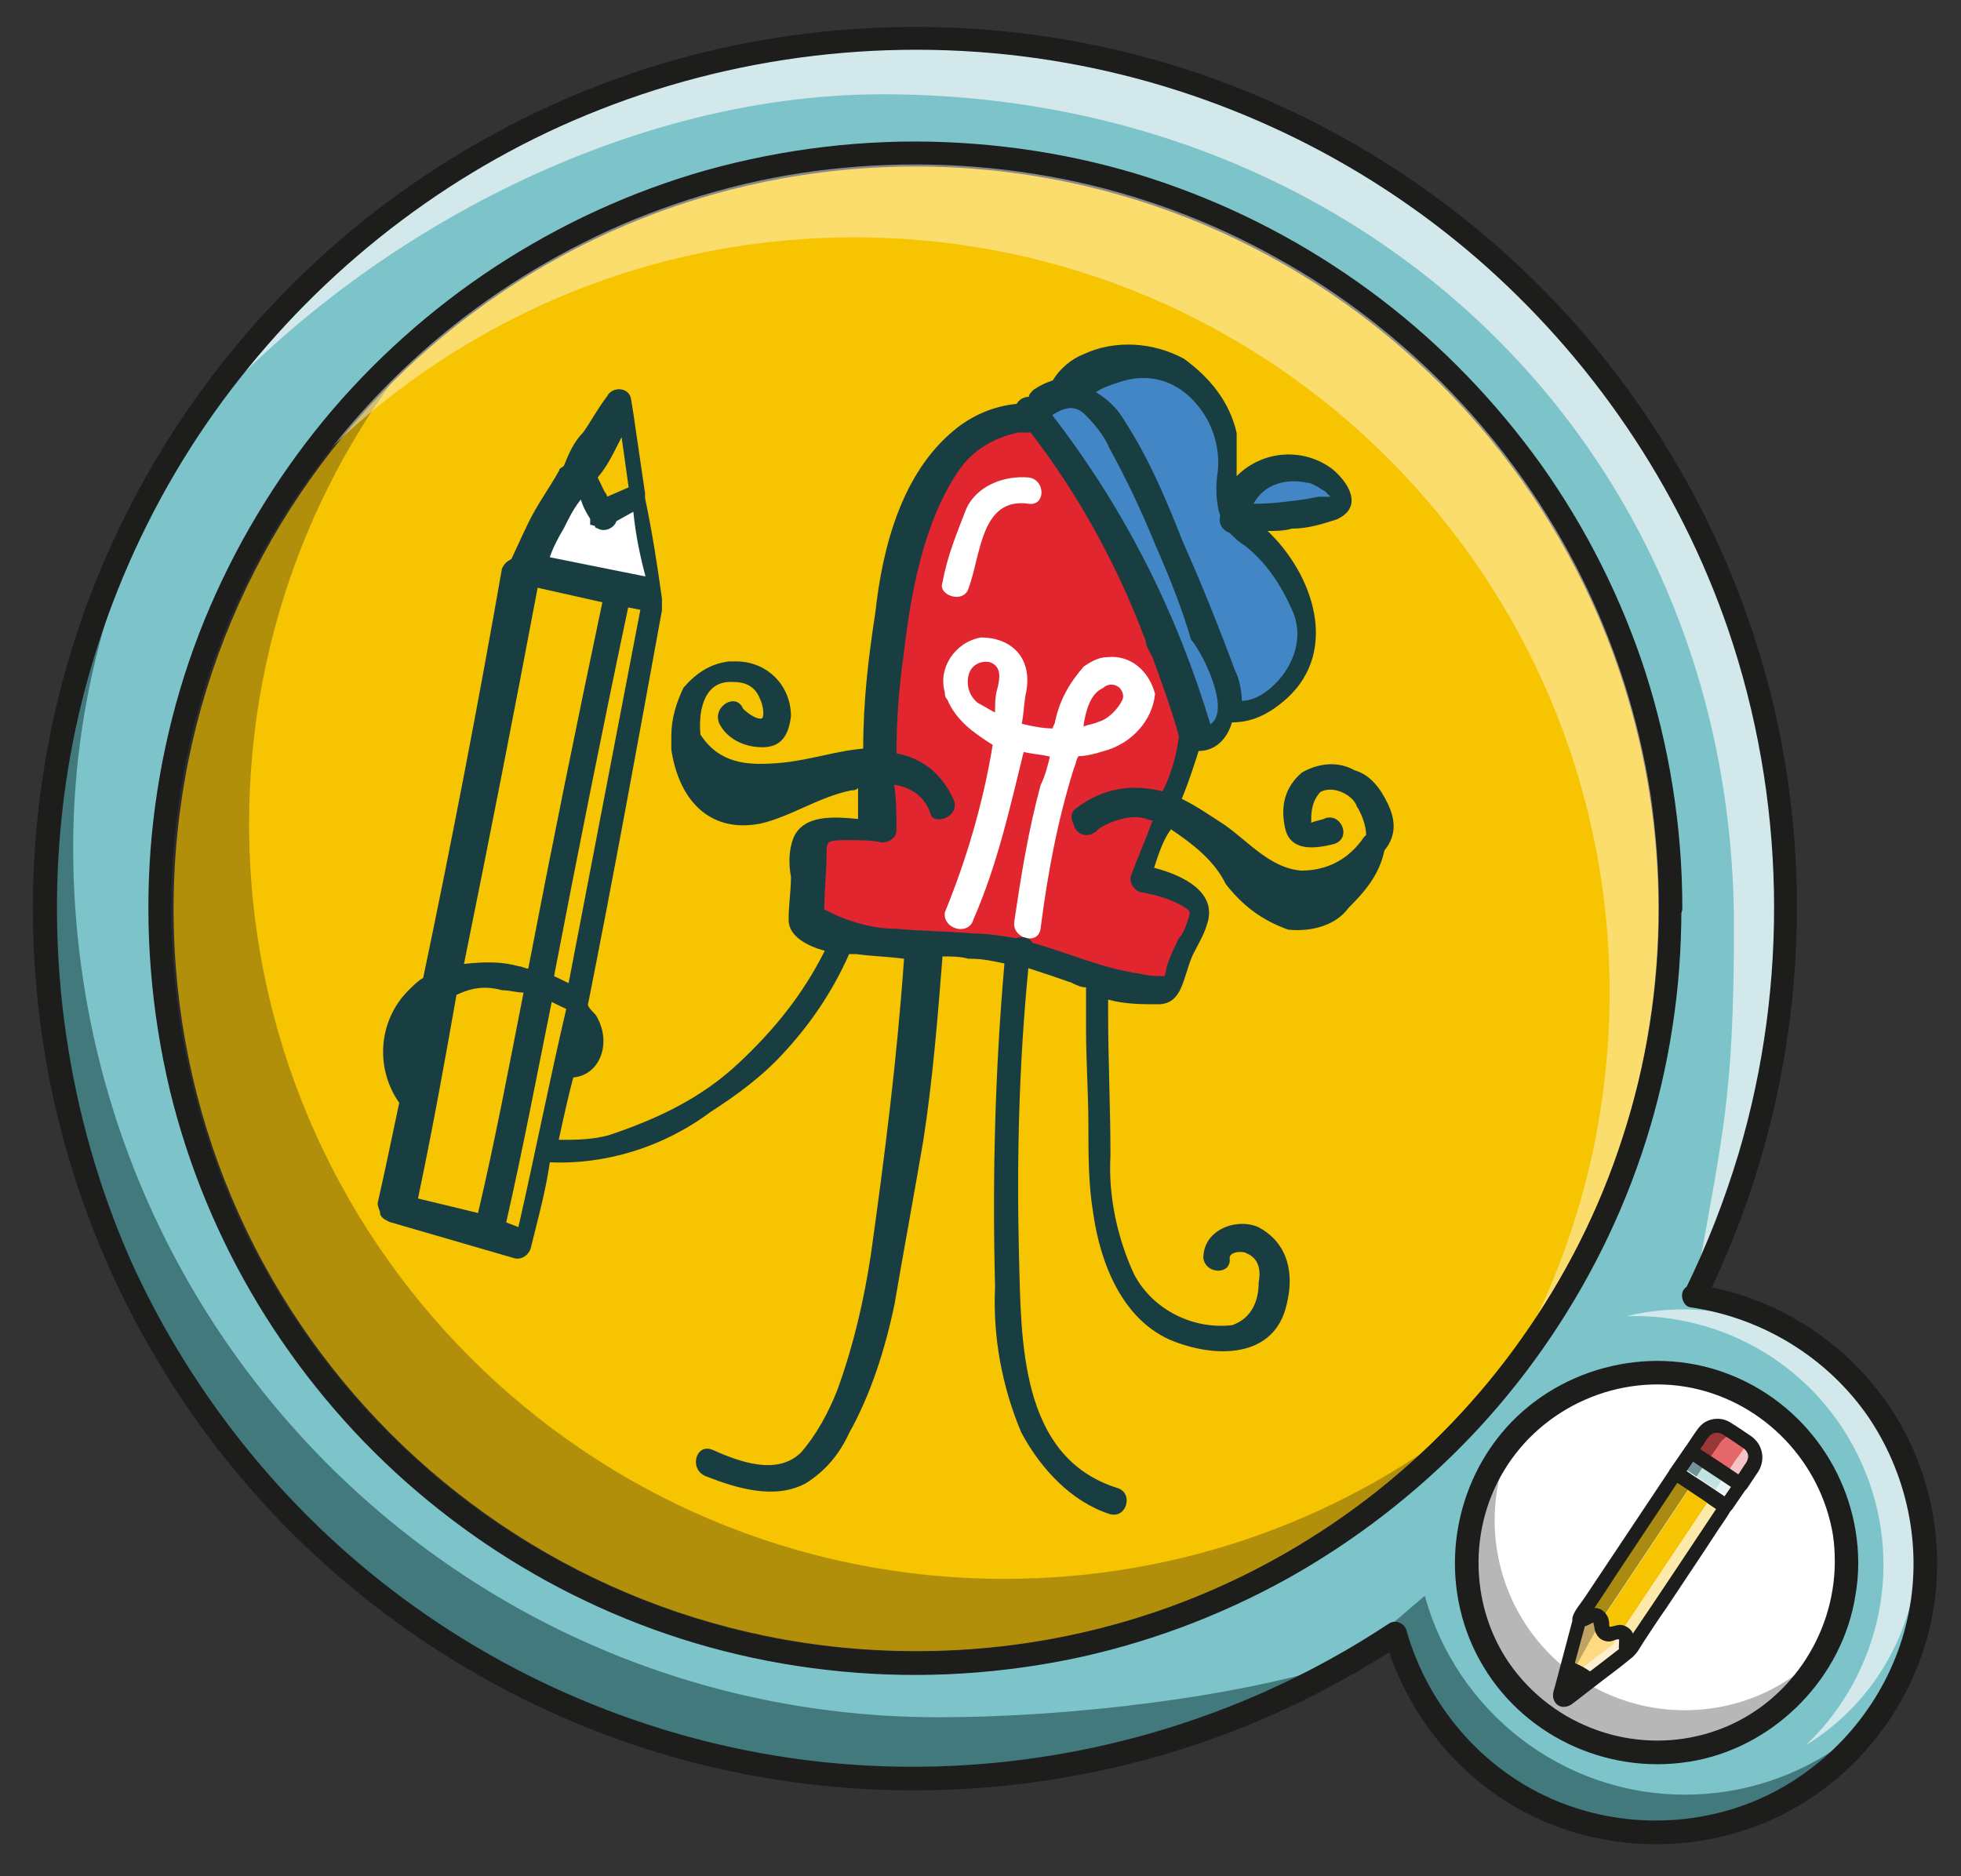<?xml version="1.0" encoding="utf-8"?>
<!-- Generator: Adobe Illustrator 24.2.0, SVG Export Plug-In . SVG Version: 6.00 Build 0)  -->
<svg version="1.1" id="Layer_1" xmlns="http://www.w3.org/2000/svg" xmlns:xlink="http://www.w3.org/1999/xlink" x="0px" y="0px"
	 viewBox="0 0 418 400" style="enable-background:new 0 0 418 400;" xml:space="preserve">
<rect x="0" y="0" width="418" height="400" fill="#333333" stroke="none"/>
<style type="text/css">
	.st0{fill:#F7C402;}
	.st1{fill:#E1262F;}
	.st2{fill:#FFFFFF;}
	.st3{fill:#183E42;}
	.st4{fill:#4386C6;}
	.st5{fill:#7DC4CA;}
	.st6{opacity:0.32;}
	.st7{fill:#1D1D1B;}
	.st8{opacity:0.42;}
	.st9{fill:#D2E8EB;}
	.st10{fill:#42797D;}
	.st11{fill:#F72872;}
	.st12{fill:#E66869;}
	.st13{fill:#390075;}
	.st14{fill:#FFDA83;}
	.st15{fill:#AA8B12;}
	.st16{fill:#993637;}
	.st17{fill:#729496;}
	.st18{fill:#FDEAAB;}
	.st19{fill:#F5C3C3;}
	.st20{fill:#E7F3F4;}
	.st21{fill:#FFF0D1;}
	.st22{fill:#BFA362;}
	.st23{fill:#C2E1E3;}
</style>
<g>
	<path class="st0" d="M353.5,193.8c0,87.3-70.4,158.2-158.2,158.2S37,281,37,193.8S107.4,35.5,195.2,35.5l0,0
		C282.5,35.5,353.5,106.5,353.5,193.8L353.5,193.8"/>
	<path class="st1" d="M207,201.9c-7.1-0.5-27.6,0-34.7-6.1c0,0,0.5-11.7,0.5-15.3c-0.5-6.1,10.7-4.1,14.8-3.6
		c-1-23-0.5-99.5,42.4-85.8c51.6,16.8,22.5,66.4,12.3,97c4.6,1,12.8,3.6,12.3,7.1c-0.5,3.6-4.1,7.1-5.6,13.8
		C248.3,216.7,220.3,201.4,207,201.9z"/>
	<g>
		<path class="st2" d="M236.1,140.1c-2,0-3.6,1-5.1,2c-3.1,3.6-5.1,7.1-6.1,11.7c0,0.5-0.5,1-0.5,1.5c-2,0-4.6-0.5-6.6-1
			c0.5-2.6,0.5-5.1,1-7.1c0.5-3.1,0-5.6-1.5-7.7c-2-2.6-5.1-3.6-8.2-3.6c-5.6,1-9.2,6.6-7.7,11.7c0,0.5,0,1,0.5,1.5
			c2,4.6,5.6,7.1,9.7,9.7c-2,12.3-5.6,24.5-10.2,35.7c-0.5,3.6,5.1,5.1,6.1,1.5c5.1-11.7,7.7-23.5,10.7-35.7c2,0.5,3.6,0.5,5.6,1
			c-0.5,2-1,4.1-2,6.1c-2.6,9.7-4.1,18.9-5.6,29.1c-0.5,3.6,5.1,5.1,5.6,1.5c1.5-11.7,3.6-23,7.1-34.2c0.5-1,0.5-2,1-2.6
			c1.5,0,3.6-0.5,5.1-1c6.1-1.5,10.7-6.6,11.2-12.3C244.8,142.7,240.7,139.6,236.1,140.1z M212.6,146.8c-0.5,1.5-0.5,3.6-0.5,5.1
			c-1-0.5-2.6-1.5-3.6-2c-2-1.5-2.6-4.1-2-6.1c0.5-2,2.6-3.1,4.6-2.6C213.6,142.2,213.1,144.7,212.6,146.8z M239.2,149.3
			c-1,2-3.1,4.1-5.1,4.6c-1,0.5-2,0.5-3.1,1c0,0,0,0,0-0.5c0.5-3.1,1.5-6.6,4.1-7.7c1-1,2.6-1,3.6,0
			C239.2,147.3,239.7,148.3,239.2,149.3z"/>
		<path class="st2" d="M206.5,125.3c2.6-7.1,2.6-19.4,12.8-17.9c3.6,0.5,3.6-5.1,0-5.6c-5.6-0.5-11.2,2-13.3,6.6
			c-2,5.1-4.1,10.2-5.1,15.8C199.8,126.9,205.5,128.9,206.5,125.3z"/>
	</g>
	<path class="st2" d="M230.5,104.4c1.5,0,3.1-1.5,3.1-3.1c0-1.5-1.5-3.1-3.1-3.1c-1.5,0-3.1,1.5-3.1,3.1
		C227.9,102.9,229.5,104.4,230.5,104.4z"/>
	<path class="st3" d="M94.7,233.1c-3.6-3.1-5.1-7.1-4.1-11.7c1-5.1,5.1-9.2,10.2-10.2c6.1-1,11.7,0,17.4,2.6"/>
	<path class="st0" d="M86.5,257.1c9.2-45.4,17.9-88.8,26.5-135.8l28.1,6.1c-8.2,45.9-16.3,90.9-27.1,137.8L86.5,257.1z"/>
	<path class="st0" d="M127.9,109L127.9,109l8.2-4.6c-1-7.1-2-14.8-3.1-20.4c-3.6,5.1-6.6,11.2-9.7,16.3L127.9,109
		C127.4,109,127.4,109,127.9,109z"/>
	<path class="st2" d="M128.4,109L128.4,109c-1,0-1-0.5-1-0.5l-4.1-8.2c-1.5,2-2.6,4.6-4.1,6.6c-1.5,2-5.6,11.7-7.1,13.8l27.6,5.6
		c-1-6.6-2-13.8-3.6-22L128.4,109z"/>
	<path class="st4" d="M225.9,92.7c-1-5.1,1-10.2,5.6-12.3c9.2-6.6,21.4-4.6,28.1,4.6c3.1,4.1,4.1,9.2,3.6,13.3
		c-0.5,2.6-0.5,5.6,0,8.2c1.5,3.1,3.6,5.6,6.1,7.1c7.1,5.6,10.7,13.3,10.2,22.5c-1,8.2-10.2,16.3-17.9,13.3
		c-7.1-2-10.7-9.2-13.3-15.8l-20.4-44.4"/>
	<path class="st4" d="M220.3,87.1c16.3,20.9,28.1,44.9,35.2,69.4c3.1-0.5,5.6-3.1,6.1-6.1c0-3.1-0.5-6.1-2-9.2
		c-6.1-16.8-12.8-33.2-21.4-49.5c-2.6-4.6-6.6-9.7-11.7-8.2c-1.5,0.5-3.1,1-4.6,2"/>
	<path class="st4" d="M263.1,109c1.5-7.1,8.2-11.2,15.8-9.7c2.6,0.5,4.6,2,6.1,3.6c1,1,2,3.1,1,4.1c-0.5,0.5-1,0.5-1.5,0.5
		c-6.1,1.5-11.7,2-17.9,2"/>
	<path class="st3" d="M295.8,171.3c-1.5-3.1-3.6-6.1-7.1-7.1c-3.6-2-7.7-1.5-11.2,0.5c-3.6,3.1-4.6,7.1-3.6,11.7
		c1,5.1,6.1,4.6,10.2,3.6c4.1-1,2-6.6-1.5-5.6c-1,0.5-2,0.5-3.1,1c0-0.5,0-0.5,0-1c0-2,0.5-4.1,2-5.6c3.1-1.5,7.1,1,7.7,3.1
		c1,1.5,2,4.1,2,6.1c0,0,0,0-0.5,0.5c-3.1,4.6-7.7,7.1-13.3,7.1c-6.6-0.5-11.2-6.1-16.3-9.7c-3.1-2-6.1-4.1-9.2-5.6
		c1.5-3.6,2.6-7.1,3.6-10.2c3.6,0,6.1-2.6,7.1-6.1c4.6,0,8.2-2,11.7-5.1c11.2-10.2,5.6-26.5-4.1-35.7l0,0c1.5,0,3.6,0,5.1-0.5
		c3.6,0,6.6-1,9.7-2c5.6-2.6,2.6-7.7-1-10.7c-6.1-4.6-14.8-4.1-20.4,1.5c0-3.1,0-6.1,0-9.2c-1.5-6.6-5.6-11.7-11.2-15.8
		c-6.6-3.6-14.8-4.1-21.4-1c-2.6,1-5.1,3.1-6.6,5.6c-1.5,0.5-2.6,1-4.1,2c-0.5,0.5-1,1-1,1.5c-1,0-2,0.5-2.6,1.5
		c-5.1,0.5-9.7,2.6-13.3,5.6c-11.2,9.2-15.3,25-16.8,38.8c-1.5,9.7-2.6,18.9-2.6,29.1c-6.1,0.5-11.7,2.6-18.4,3.1
		c-6.6,0.5-12.3,0-16.3-6.1c-0.5-5.6,1-11.7,7.1-11.2c2.6,0,4.6,1,5.6,3.6c0.5,1,1,3.1,0.5,4.1c-1,0.5-3.1-1-4.1-2
		c-1.5-3.6-6.6-0.5-5.1,3.1c1.5,3.1,5.1,5.1,9.2,5.1s5.6-2.6,6.1-6.6c0-6.6-5.1-11.7-11.7-11.7c-0.5,0-1,0-1.5,0
		c-4.1,0.5-7.1,2.6-9.7,5.6c-1.5,3.1-2.6,6.6-2.6,10.2c0,0.5,0,1,0,1.5s0,1,0,1.5c1.5,10.2,7.7,17.9,18.9,15.8
		c6.6-1.5,12.3-5.6,19.4-7.1c0.5,0,1,0,1.5-0.5c0,2,0,4.6,0,6.6c-5.1-0.5-11.7-1-13.8,4.1c-1,2.6-1,5.6-0.5,8.2
		c0,3.1-0.5,6.1-0.5,9.2c0,3.6,4.1,5.6,7.7,6.6c-4.6,9.2-10.7,16.8-18.4,24s-16.8,11.7-27.6,15.3c-3.6,1-7.1,1-10.7,1
		c1-4.6,2-9.2,3.1-13.3c5.6-0.5,8.2-7.1,5.1-12.8c-0.5-1-1.5-1.5-2-2.6c5.6-28.1,10.7-56.2,15.8-84.2c0,0,0,0,0-0.5v-0.5
		c0-0.5,0-1,0-1.5c-1-7.1-2-13.8-3.6-21.4l0,0c0-0.5,0-0.5,0-1L135,88.1l0,0l0,0l-0.5-3.1c-0.5-2.6-4.1-2.6-5.1-0.5
		c-2,2.6-3.6,5.6-5.1,7.7c-2,2-3.1,4.6-4.1,7.1c-0.5,0.5-1,0.5-1,1c-2,3.6-4.6,7.1-6.6,11.2c-1.5,3.1-2.6,5.6-3.6,7.7
		c-1,0.5-1.5,1-2,2c-5.1,29.1-10.7,58.2-16.8,87.3c-1,0.5-2,1.5-3.1,2.6c-6.6,6.6-7.1,16.8-2,24c-1.5,7.1-3.1,14.8-4.6,21.4
		c0,1,0.5,1.5,0.5,2c0,1,1,1.5,2,2l26.5,7.7c1.5,0.5,3.1-0.5,3.6-2c1.5-6.1,3.1-11.7,4.1-18.4c11.7,0.5,24-3.1,34.2-10.7
		c5.6-3.6,11.2-7.7,15.8-12.8c5.6-6.1,10.2-12.8,13.8-20.9l0,0c0.5,0,1,0,1.5,0c3.6,0.5,6.6,0.5,10.2,1l0,0
		c-1.5,21.4-4.1,41.9-7.1,63.3c-1.5,9.7-3.6,18.9-7.1,28.6c-2,5.1-4.6,9.7-7.7,13.3c-5.1,5.1-13.3,2-18.9-0.5
		c-3.6-1.5-5.1,4.1-1.5,5.6c6.6,2.6,14.8,5.1,21.4,1.5c4.1-2.6,7.1-6.1,9.2-10.7c4.6-8.2,7.7-17.9,9.7-27.6c2-11.7,4.1-23,6.1-34.7
		c2-12.8,3.1-26.5,4.1-39.3c2,0,3.6,0,5.6,0.5c0,0,0,0,0.5,0l0,0c2.6,0,4.6,0.5,7.1,1c-2,23-2.6,45.4-2,68.9
		c-0.5,10.7,1.5,21.4,5.6,31.1c4.1,7.7,10.7,14.8,18.9,17.4c3.6,1,5.1-4.6,1.5-5.6c-20.9-6.6-20.4-31.7-20.9-49.5
		c-0.5-20.9,0-40.8,2-61.3c3.1,1,6.1,2,9.2,3.1c1,0.5,2,1,3.1,1c0,3.1,0,6.1,0,9.2c0,6.6,0.5,13.3,0.5,20.4c0,6.1,0,12.3,1,18.4
		c1.5,10.7,6.1,22.5,16.3,27.1c9.7,4.1,22.5,4.1,25-7.7c1.5-6.1,0.5-12.8-6.1-16.3c-4.6-2-11.7,0.5-11.7,6.6c0.5,3.6,6.1,3.6,5.6,0
		c0-1.5,3.1-1.5,3.6-1c2.6,1,3.1,3.6,2.6,6.1c0,4.1-1.5,7.7-5.6,9.2c-8.2,1-16.8-3.1-20.9-10.7c-3.6-7.7-5.6-16.8-5.1-25.5
		c0-10.2-0.5-20.4-0.5-30.6c0-1,0-2,0-2.6c3.6,1,7.1,1,10.7,1c2.6,0,4.1-1.5,5.1-4.1c1-2.6,1.5-5.1,2.6-7.1c1-2,2-3.6,2.6-5.6
		c2.6-7.1-5.1-10.7-11.2-12.3c1-3.1,2-6.1,3.6-8.2c4.6,3.1,9.2,6.6,11.7,11.7c3.6,4.6,7.7,7.7,13.3,9.7c5.1,0.5,10.2-1,12.8-4.6
		c3.6-3.6,6.6-7.1,7.7-12.3C297.9,177.9,297.3,174.4,295.8,171.3z M121.2,209.6c-1-0.5-2-1-3.1-1.5c5.1-26.5,10.2-52.1,15.8-78.6
		l2.6,0.5C131.4,156.5,126.3,183,121.2,209.6z M132.5,93.2l1.5,10.7l-4.6,2c0-0.5-0.5-1-0.5-1l-1.5-3.1
		C129.9,98.8,130.9,96.2,132.5,93.2z M120.2,112.6c1-2,2-4.1,3.6-6.1l0,0c0.5,1.5,1,2.6,2,4.1c0,0.5,0,1,0,1.5c0-0.5,0.5,0,1,0
		c0,0,0,0.5,0.5,0.5c1.5,1,3.6,0,4.1-1.5l3.6-2c0.5,5.1,1.5,9.7,2.6,13.8l-20.4-4.1C117.7,117.2,118.7,115.1,120.2,112.6z
		 M114.6,125.3l13.8,3.1c-5.6,26.5-10.7,51.6-15.8,78.1c-0.5,0-1.5-0.5-2-0.5c-3.6-1-7.1-1-11.7-0.5
		C104.4,178.4,109.5,152.4,114.6,125.3z M89.1,255.5c3.1-14.8,5.6-28.6,8.2-43.4c3.1-1.5,6.1-2,9.7-1c1.5,0,3.1,0.5,4.6,0.5
		c-3.1,15.8-6.1,31.7-9.7,47L89.1,255.5z M110.5,261.6l-2.6-1c3.6-15.8,6.6-31.7,9.7-47c1,0.5,2,1,3.1,1.5
		C117.1,230.5,114.1,245.8,110.5,261.6z M258,154.4c-7.1-23.5-17.9-45.4-33.7-65.9c3.1-2,5.1-2,7.1,0c2,2,4.1,4.6,5.1,7.1
		c3.6,6.6,6.6,12.8,9.7,20.4c3.1,7.1,5.6,13.3,7.7,20.4C256,138.6,262.6,151.4,258,154.4z M278.5,102.9c1,0,1.5,0.5,2.6,1
		c0.5,0.5,1,0.5,1.5,1c0.5,0.5,0.5,0.5,1,1c-0.5,0-2.6,0-2.6,0l-2.6,0.5c-3.6,0.5-7.1,1-11.2,1C269.3,103.4,273.9,101.9,278.5,102.9
		z M254,85c4.1,4.1,6.1,9.7,5.6,15.3c-0.5,3.1-0.5,6.6,0.5,9.7c-0.5,1.5,0.5,3.1,2,3.6l0,0c1,1,2,2,3.1,2.6
		c4.6,3.6,7.7,8.2,10.2,13.8c2.6,5.6,0.5,11.7-3.6,15.8c-2,2-4.6,3.6-7.1,3.6c0-2-0.5-4.6-1.5-6.6c-3.6-9.7-7.1-18.4-11.2-27.6
		c-3.6-9.2-7.1-17.4-12.3-25.5c-1.5-2.6-3.6-4.6-6.1-6.1c1.5-1,3.1-1.5,4.6-2C244.3,79.4,249.9,80.9,254,85z M247.8,168.7
		c-6.1-1.5-12.3-1-18.4,3.6c-1.5,1-1,2.6-0.5,3.6c0.5,2,3.1,3.1,5.1,1c0.5-0.5,1.5-1,2.6-1.5c2.6-1,5.1-1.5,7.1-1c0.5,0,1,0.5,2,0.5
		c-1.5,4.1-3.1,7.7-4.6,11.7c-0.5,1.5,0.5,3.1,2,3.6c3.1,0.5,6.6,1.5,9.2,3.1c1.5,1,1.5,1,1,2.6c-0.5,1.5-1,3.1-2,4.1
		c-1,2-2,4.1-2.6,6.1c0,0-0.5,2.6-0.5,2c-1.5,0-3.1,0-5.1-0.5c-7.7-1-15.8-4.6-23-6.6c-0.5-1-2-1.5-3.6-1c-3.1-0.5-6.1-1-9.2-1
		c-5.6-0.5-11.2-0.5-16.3-1c-5.1,0-10.2-1.5-15.3-4.1c0-4.1,0.5-8.2,0.5-12.3c0-1,0-1.5,0.5-2c0.5-0.5,2.6-0.5,3.6-0.5
		c2.6,0,5.6,0,7.7,0.5c1.5,0,3.1-1,3.1-2.6c0-3.1,0-6.1-0.5-9.7c3.6,0.5,6.6,2.6,7.7,6.1c0.5,2.6,6.1,1,5.1-2.6
		c-2.6-6.1-7.1-9.2-12.3-10.2l0,0c0-7.1,0.5-13.8,1.5-20.9c1.5-12.8,4.1-28.1,11.7-39.3c3.1-4.6,7.7-7.1,12.8-8.2c1,0,2,0,2.6,0
		c10.2,13.3,18.4,28.1,24.5,44.4c0,1,1,2.6,1.5,3.6c2,5.6,4.1,11.2,5.6,16.8C250.9,160.1,249.9,164.7,247.8,168.7z"/>
</g>
<g>
	<g>
		<path class="st5" d="M361.3,276.2c12.4-24.9,19.4-52.9,19.4-82.6c0-102.4-83.1-185.5-185.5-185.5S9.6,91.2,9.6,193.6
			s83.1,185.5,185.5,185.5c37.9,0,73.1-11.4,102.5-30.9c6.6,24.4,29,42.4,55.5,42.4c31.8,0,57.5-25.7,57.5-57.5
			C410.6,304.1,389.2,280.1,361.3,276.2z M195.1,354.6c-88.9,0-161-72.1-161-161s72.1-161,161-161s161,72.1,161,161
			S284,354.6,195.1,354.6z M353.1,373.6c-22.4,0-40.5-18.1-40.5-40.5s18.1-40.5,40.5-40.5s40.5,18.1,40.5,40.5
			S375.5,373.6,353.1,373.6z"/>
	</g>
</g>
<g class="st6">
	<path class="st7" d="M214.1,336.6c-88.9,0-161-72.1-161-161c0-41.3,15.6-79,41.2-107.5c-36.7,29.5-60.2,74.8-60.2,125.5
		c0,88.9,72.1,161,161,161c47.6,0,90.4-20.7,119.8-53.5C287.4,323.3,252.3,336.6,214.1,336.6z"/>
</g>
<g class="st8">
	<path class="st2" d="M182.1,50.6c88.9,0,161,72.1,161,161c0,31.2-8.9,60.3-24.2,85c23.2-27.9,37.2-63.8,37.2-103
		c0-88.9-72.1-161-161-161c-57.7,0-108.4,30.4-136.8,76C87.9,73.2,132.4,50.6,182.1,50.6z"/>
</g>
<g>
	<circle class="st2" cx="353.1" cy="333.1" r="40.5"/>
	<g>
		<path class="st7" d="M391.1,333.1c-0.1,15.7-10,30.3-24.9,35.7c-15.1,5.5-32.2,0.8-42.5-11.6c-10.2-12.2-11.3-30.2-3.1-43.7
			c8.2-13.6,24.5-20.8,40.1-17.6c15.4,3.2,27.4,15.8,30,31.3C391,329.2,391.1,331.1,391.1,333.1c0,3.2,5,3.2,5,0
			c-0.1-18-11.4-34.2-28.3-40.4c-16.8-6.2-36.4-0.9-47.8,12.9c-11.5,14-13.2,34.1-3.8,49.7c9.3,15.5,27.7,23.5,45.4,20
			c17.2-3.4,31.2-17.9,33.9-35.2c0.4-2.3,0.6-4.6,0.6-6.9C396.1,329.9,391.1,329.9,391.1,333.1z"/>
	</g>
</g>
<g>
	<path class="st9" d="M188.1,20.1c102.4,0,181.5,75.1,181.5,177.5c0,36.9-2.5,44.5-8.5,78.5c13-35,19.5-37.1,19.5-82.5
		c0-102.4-83.1-185.5-185.5-185.5C129.6,8.1,72,42.1,39,93.5C73,52.9,131,20.1,188.1,20.1z"/>
</g>
<g>
	<path class="st10" d="M200.1,366.1C97.7,366.1,15.6,283,15.6,180.6c0-34,10.1-65.8,27.4-93.2C22,117.5,9.6,154.1,9.6,193.6
		c0,102.4,83.1,185.5,185.5,185.5c34.1,0,66.1-9.2,93.6-25.3C264.4,361.9,227.7,366.1,200.1,366.1z"/>
</g>
<g class="st6">
	<path class="st7" d="M359.1,364.6c-22.4,0-40.5-18.1-40.5-40.5c0-6.4,1.5-12.4,4.1-17.7c-6.3,7.1-10.1,16.5-10.1,26.7
		c0,22.4,18.1,40.5,40.5,40.5c16,0,29.9-9.3,36.4-22.8C382.1,359.3,371.3,364.6,359.1,364.6z"/>
</g>
<g>
	<g>
		<path class="st0" d="M341.3,345.5c0.1,0.3,0.1,0.7,0.2,1c0.1,0.7,0.1,1.3,0.7,1.7c0.6,0.4,1.2,0.2,1.8,0c0.5-0.2,1-0.3,1.5-0.2
			l20.1-30.1l-4.1-2.7L341.3,345.5z"/>
	</g>
	<polygon class="st11" points="360.4,309.4 362.9,305.6 360.4,309.4 	"/>
	<path class="st12" d="M366.6,307.6l-2.7,4l4.1,2.7l2-3c1.2-1.7,3.1-3.6,1.4-4.8l1.3,0.8l-1.6-1
		C369.2,305.3,367.7,305.9,366.6,307.6z"/>
	<path class="st11" d="M368.2,304.6c-1.7-1.2-4.1-0.7-5.2,1C364.1,303.9,366.4,303.4,368.2,304.6z"/>
	<polygon class="st13" points="360.4,309.4 360.4,309.4 360.4,309.4 360.4,309.4 	"/>
	<path class="st13" d="M360.4,309.4l-1.6,2.4L360.4,309.4z"/>
	<path class="st13" d="M368.8,319.9l1.2-1.9L368.8,319.9z"/>
	<path class="st14" d="M340.3,347.3l-0.8-0.1l-4.9,10.6l8.9-6.8l0.3-0.3l1.6-2.5c-0.4-0.1-0.9,0.1-1.3,0.2c-0.7,0.2-1.3,0.4-2,0
		s-0.7-1.1-0.8-1.8c0-0.3-0.1-0.6-0.1-0.9l-0.6,0.8C340.4,346.7,340.3,347,340.3,347.3z"/>
	<path class="st13" d="M344,348.2c-0.6,0.2-1.2,0.4-1.8,0c-0.6-0.4-0.7-1-0.7-1.7c0-0.4-0.1-0.7-0.2-1l-0.1,0.1
		c0.3,0.9,0,2.1,0.9,2.7c1.1,0.7,2.2-0.4,3.3-0.2l0.1-0.1C345,347.9,344.5,348.1,344,348.2z"/>
	<path class="st13" d="M342.1,348.3c-1-0.6-0.6-1.8-0.9-2.7l-0.1,0.1c0.1,0.3,0.1,0.6,0.1,0.9C341.3,347.2,341.4,347.9,342.1,348.3
		c0.6,0.5,1.3,0.3,1.9,0.1c0.4-0.1,0.9-0.3,1.3-0.2l0.1-0.1C344.3,347.9,343.2,349,342.1,348.3z"/>
	<path class="st13" d="M371,306.5l-2.8-1.9L371,306.5z"/>
	<path class="st15" d="M338.4,344.8c0.7-0.3,1.3-0.7,2.1-0.3c0.4,0.2,0.6,0.6,0.8,0.9l20.2-30.3l-3.4-2.3l-21.3,32l-0.1,0.3l0,0
		C337.3,345.4,337.8,345.1,338.4,344.8z"/>
	<path class="st16" d="M363.9,311.7l2.7-4c1.2-1.7,2.7-2.3,4.4-1.2l-2.8-1.9c-1.7-1.2-4.1-0.7-5.2,1l-2.5,3.8L363.9,311.7z"/>
	
		<rect x="359.1" y="310.3" transform="matrix(0.555 -0.832 0.832 0.555 -99.131 439.169)" class="st17" width="3.9" height="4"/>
	<path class="st13" d="M340.5,344.7c0.4,0.2,0.6,0.6,0.7,0.9l0.1-0.1C341.2,345.1,340.9,344.8,340.5,344.7c-0.8-0.5-1.5-0.2-2.1,0.2
		c-0.6,0.3-1.1,0.6-1.7,0.3l0,0v0.1C338,345.8,339,343.9,340.5,344.7z"/>
	<polygon class="st2" points="371.1,316.5 371.1,316.5 373.6,312.7 	"/>
	<path class="st18" d="M365.6,317.9L345.5,348c0.2,0,0.5,0.1,0.7,0.3c0.7,0.6,0.7,1.4,0.6,2.1c-0.1,0.6-0.1,1.2,0.3,1.7l0,0l0.3-0.2
		l21.3-32l0,0L365.6,317.9z"/>
	<path class="st19" d="M369.9,311.4l-2,3l3.1,2.1l2.5-3.8c1.2-1.7,0.7-4.1-1-5.2l-1.3-0.8C373,307.8,371.1,309.7,369.9,311.4z"/>
	
		<rect x="366.4" y="315.3" transform="matrix(0.555 -0.832 0.832 0.555 -99.921 447.326)" class="st20" width="3.9" height="3.6"/>
	<path class="st21" d="M343.4,350.9l-8.9,6.8l-2,4.2c0.1,0.1,0.2,0.2,0.3,0.3c0.3,0.2,0.7,0.3,1.1,0l13-10c-0.4-0.5-0.4-1.2-0.3-1.8
		c0.1-0.7,0.1-1.4-0.5-1.9c-0.2-0.2-0.5-0.3-0.7-0.3l-1.6,2.5L343.4,350.9z"/>
	<path class="st2" d="M346.8,350.4c0.1-0.7,0.1-1.5-0.6-2.1c-0.2-0.2-0.5-0.3-0.7-0.3l-0.1,0.1c0.2,0,0.5,0.1,0.7,0.3
		c1.3,1.1-0.1,2.7,0.9,3.8l0.1-0.1l0,0C346.7,351.7,346.7,351.1,346.8,350.4z"/>
	<path class="st22" d="M340.4,344.7c-0.7-0.4-1.3-0.1-2,0.3c-0.5,0.3-1.1,0.6-1.8,0.4l-4.3,15.8c0,0.1,0,0.3,0,0.4s0.1,0.3,0.2,0.4
		l2-4.2l4.2-7.6l1.6-2.8c0.1-0.3,0.2-0.5,0.4-0.8l0.6-0.8C341.1,345.3,340.9,345,340.4,344.7z"/>
	
		<rect x="362.8" y="312.3" transform="matrix(0.555 -0.832 0.832 0.555 -99.567 443.328)" class="st23" width="3.9" height="4.9"/>
	<g>
		<g>
			<path class="st7" d="M373.3,306.2c-1.5-1-2.9-2-4.4-2.9c-1.7-1.1-3.8-1.1-5.5-0.1c-1.1,0.7-1.7,1.7-2.4,2.7
				c-0.6,0.9-1.2,1.8-1.8,2.7c-0.5,0.7-0.1,1.6,0.5,2.1c2.6,1.8,5.3,3.5,7.9,5.3c0.9,0.6,1.8,1.2,2.7,1.8c0.7,0.5,1.6,0.1,2.1-0.5
				c0.8-1.2,1.6-2.4,2.4-3.6C376.4,311.1,375.7,307.9,373.3,306.2c-0.7-0.5-1.7-0.1-2.1,0.5c-0.4,0.7-0.1,1.6,0.5,2.1
				c0.3,0.2,0.6,0.6,0.8,1c0.1,0.2,0.2,0.8,0.1,1c-0.1,0.6-0.4,1.1-0.8,1.6c-0.7,1.1-1.4,2.2-2.2,3.2c0.7-0.2,1.4-0.4,2.1-0.5
				c-2.7-1.8-5.3-3.6-8-5.3c-0.9-0.6-1.8-1.2-2.6-1.8c0.2,0.7,0.4,1.4,0.5,2.1c0.5-0.7,0.9-1.4,1.4-2c0.4-0.6,0.9-1.5,1.4-2
				c0.8-0.8,1.9-0.9,3-0.2c0.8,0.5,1.6,1.1,2.4,1.6c0.6,0.4,1.3,0.9,1.9,1.3c0.7,0.4,1.7,0.1,2.1-0.5
				C374.3,307.5,374,306.7,373.3,306.2z"/>
		</g>
	</g>
	<g>
		<g>
			<path class="st7" d="M368.7,313.2c-2.5-1.7-5-3.4-7.5-5c-0.7-0.5-1.6-0.1-2.1,0.5c-1,1.5-2.1,3-3.1,4.5c-0.5,0.7-0.1,1.6,0.5,2.1
				c2.7,1.8,5.3,3.6,8,5.3c0.9,0.6,1.7,1.2,2.6,1.7c0.7,0.5,1.6,0.1,2.1-0.5c1-1.5,2.1-3,3.1-4.5c0.5-0.7,0.1-1.6-0.5-2.1
				C370.7,314.6,369.7,313.9,368.7,313.2c-1.6-1.1-3.1,1.5-1.5,2.6c1,0.7,2.1,1.4,3.1,2.1c-0.2-0.7-0.4-1.4-0.5-2.1
				c-1,1.5-2.1,3-3.1,4.5c0.7-0.2,1.4-0.4,2.1-0.5c-2.7-1.8-5.3-3.6-8-5.3c-0.9-0.6-1.7-1.2-2.6-1.8c0.2,0.7,0.4,1.4,0.5,2.1
				c1-1.5,2.1-3,3.1-4.5c-0.7,0.2-1.4,0.4-2.1,0.5c2.5,1.7,5,3.4,7.5,5C368.8,316.9,370.3,314.3,368.7,313.2z"/>
		</g>
	</g>
	<g>
		<g>
			<path class="st7" d="M365.5,317.9c-2.5-1.7-5-3.3-7.5-5c-0.7-0.5-1.6-0.1-2.1,0.5c-6.1,9.1-12.1,18.2-18.2,27.3
				c-0.8,1.2-2.1,2.6-2.5,4.1c-0.2,0.8,0.3,1.6,1,1.8c0.6,0.2,1.3,0.1,1.8,0c0.4-0.1,1.5-0.9,1.8-0.6s0.1,1.3,0.3,1.7
				c0.2,0.7,0.6,1.3,1.1,1.7c0.6,0.4,1.3,0.6,2,0.5c0.4,0,1.7-0.7,2-0.3c0.2,0.2-0.1,1.6,0,1.9c0.1,0.6,0.3,1.2,0.8,1.7
				c0.4,0.4,1.3,0.6,1.8,0.2c1.1-0.8,1.8-2.2,2.5-3.3c1.6-2.4,3.2-4.9,4.9-7.3c3.7-5.6,7.5-11.2,11.2-16.9c0.9-1.3,1.8-2.6,2.6-4
				c0.5-0.7,0.1-1.6-0.5-2.1C367.5,319.3,366.5,318.6,365.5,317.9c-1.6-1.1-3.1,1.5-1.5,2.6c1,0.7,2.1,1.4,3.1,2.1
				c-0.2-0.7-0.4-1.4-0.5-2.1c-6,9-12,18.1-18.1,27.1c-0.6,0.9-1.2,1.7-1.7,2.6c-0.2,0.2-0.3,0.5-0.5,0.7c-0.4,0.7,0.7-0.5,0.1-0.1
				c0.6,0.1,1.2,0.2,1.8,0.2c0.1,0.2,0.1-0.6,0.1-0.8c0-0.3,0-0.6,0-1c-0.1-0.8-0.4-1.5-1-2s-1.3-0.8-2.1-0.8
				c-0.4,0-1.9,0.5-2.1,0.4c-0.1-0.1-0.1-0.7-0.1-0.9c-0.1-0.4-0.1-0.8-0.3-1.2c-0.3-0.6-0.7-1.1-1.3-1.5c-0.7-0.4-1.5-0.5-2.3-0.3
				c-0.4,0.1-1.6,0.9-1.9,0.8c0.3,0.6,0.7,1.2,1,1.8c0.2-0.6-0.2,0.3,0-0.1c0.1-0.2,0.2-0.4,0.4-0.6c0.5-0.7,1-1.5,1.4-2.2
				c1.6-2.4,3.2-4.8,4.8-7.3c3.7-5.6,7.4-11.1,11.1-16.7c0.8-1.3,1.7-2.5,2.5-3.8c-0.7,0.2-1.4,0.4-2.1,0.5c2.5,1.7,5,3.3,7.5,5
				C365.6,321.6,367.1,319,365.5,317.9z"/>
		</g>
	</g>
	<g>
		<g>
			<path class="st7" d="M348.1,350.4c0.1-1.6-0.5-3.1-2.1-3.6c-0.7-0.2-1.4-0.1-2.1,0.1c-0.4,0.1-0.9,0.4-1.1,0.2
				c-0.1-0.2-0.1-0.6-0.1-0.8c0-0.4-0.1-0.8-0.2-1.2c-0.2-0.7-0.7-1.3-1.3-1.6c-0.7-0.4-1.6-0.5-2.4-0.2c-0.4,0.1-1.3,0.8-1.7,0.7
				c-0.8-0.2-1.6,0.2-1.8,1c-1.3,4.9-2.6,9.8-3.9,14.7c-0.3,0.9-0.6,1.9-0.1,2.9c0.8,1.6,2.6,1.6,3.9,0.6c2.2-1.7,4.4-3.4,6.6-5.1
				c2-1.5,4-3,5.9-4.6c0.6-0.5,1-1.3,0.5-2.1C348,351.1,348.1,350.8,348.1,350.4c0.2-1.9-2.8-1.9-3,0c-0.1,0.9,0,1.8,0.5,2.5
				c0.2-0.7,0.4-1.4,0.5-2.1c-3.8,2.9-7.6,5.9-11.5,8.8c-0.3,0.3-0.7,0.5-1,0.8c-0.1,0.1-0.5,0.3-0.5,0.4c0.1-0.4,1,0.5,0.7,0.7
				c0,0,0-0.2,0.1-0.2c0.1-0.3,0.2-0.6,0.2-0.9c0.7-2.7,1.5-5.4,2.2-8.1c0.6-2.2,1.2-4.4,1.8-6.6c-0.6,0.3-1.2,0.7-1.8,1
				c0.7,0.1,1.4,0.1,2.1-0.2c0.4-0.1,1-0.7,1.4-0.6c-0.3,0,0,0.6,0,0.8c0.1,0.6,0.2,1.2,0.5,1.7c0.7,1.2,2.1,1.7,3.4,1.4
				c0.3-0.1,1.1-0.5,1.4-0.4c0,0-0.1-0.1,0,0s0,0.6,0,0.7C344.9,352.3,347.9,352.3,348.1,350.4z"/>
		</g>
	</g>
	<g>
		<g>
			<path class="st7" d="M332.5,361.2c0,0.1,0,0.3,0,0.4s0.1,0.3,0.2,0.4s0.2,0.2,0.3,0.3c0.3,0.2,0.7,0.3,1.1,0l6.3-4.8
				c-1.7-1.5-3.7-2.7-5.8-3.3L332.5,361.2z"/>
		</g>
	</g>
</g>
<g>
	<path class="st10" d="M296.7,346.2c6.6,24.4,29,42.4,55.5,42.4c16,0,30.4-6.5,40.8-17c-9.5,6.9-21.2,11-33.8,11
		c-26.5,0-48.8-18-55.5-42.4L296.7,346.2z"/>
</g>
<g>
	<g>
		<path class="st9" d="M344.9,280.7"/>
	</g>
	<g>
		<path class="st9" d="M346.7,280.6c20.9-0.7,41,11,50.1,31.3c9.5,21.1,4,45-11.8,60.1c21.2-13,29.9-40,19.4-63.3
			C394.4,286.3,369.8,274.9,346.7,280.6z"/>
	</g>
</g>
<g>
	<g>
		<path class="st7" d="M363.4,277.5c18.4-37.1,24.1-79.8,16.1-120.4c-6.5-32.9-22-63.7-44.3-88.7c-22.2-24.8-50.9-43.5-82.6-53.7
			C219.4,4,183.3,2.9,149.4,11.3C117,19.4,87,36.3,63.2,59.7S22,112.8,13.4,145c-9,33.5-8.5,69.5,1.5,102.7
			c9.6,32.1,27.9,61.4,52.5,84.1s55.1,38.7,87.8,45.7c39.1,8.4,80.4,4.1,116.9-12.3c9.3-4.2,18.2-9.1,26.7-14.7
			c-1.2-0.5-2.4-1-3.7-1.5c4.6,16.4,16.1,30.6,31.4,38.1c15.6,7.6,34.1,8.1,50.1,1.3c15-6.4,26.8-18.9,32.5-34.1
			c6.1-16,4.8-34.3-3.3-49.4c-8.9-16.6-25.5-28.3-44.1-31c-1.3-0.2-2.7,0.3-3.1,1.7c-0.3,1.2,0.4,2.9,1.7,3.1
			c15.3,2.2,29.3,10.7,38.1,23.6c8.7,13,11.7,29.3,7.8,44.4c-3.7,14.6-13.5,27.2-26.7,34.6c-13.8,7.7-30.7,8.9-45.5,3.5
			c-16.6-6-29.4-20.2-34.2-37.2c-0.4-1.5-2.3-2.4-3.7-1.5c-34.1,22.6-75.1,33.2-115.9,30c-32.9-2.6-64.8-14.3-91.6-33.4
			c-26.3-18.7-47.4-44.5-60.7-73.9C14.3,238,9.4,203.6,13.6,170.2c4.1-32.5,17.2-63.8,37.5-89.5c20-25.4,46.6-45.5,76.7-57.3
			c31.4-12.4,66.1-15.9,99.4-10c32.2,5.7,62.6,20.1,87.4,41.5c24.5,21.2,43.3,48.7,53.8,79.4c12.2,35.8,13,75.2,2.2,111.6
			c-3,10-6.8,19.7-11.4,29.1C357.7,277.8,362,280.3,363.4,277.5z"/>
	</g>
</g>
<g>
	<g>
		<path class="st7" d="M353.6,193.6c0,16.7-2.6,33.3-7.8,49.1c-4.9,15.2-12.2,29.6-21.5,42.7c-9.1,12.9-20.3,24.5-32.8,34.1
			c-12.7,9.7-26.8,17.5-41.8,23c-15.6,5.7-32,8.9-48.5,9.5c-16.7,0.6-33.4-1.3-49.4-5.9c-15.5-4.4-30.3-11.2-43.8-20
			c-13.2-8.7-25.1-19.4-35.2-31.6s-18.5-26.1-24.5-40.8c-6.2-15.2-10-31.3-11.3-47.6c-1.3-16.8,0-33.7,4-50
			c3.8-15.6,10-30.6,18.4-44.4C67.8,97.9,78.1,85.6,90,75s25.4-19.3,39.8-25.9c14.8-6.7,30.8-11.2,46.9-13
			c16.7-1.9,33.6-1.2,50.1,2.1c15.9,3.2,31.3,8.9,45.4,16.8c13.9,7.7,26.5,17.5,37.5,29s20.3,24.7,27.4,39
			c7.2,14.5,12.2,30.2,14.7,46.2C353,177.3,353.6,185.5,353.6,193.6c0,3.2,5,3.2,5,0c0-17.1-2.7-34.2-7.9-50.4
			c-5.1-15.7-12.6-30.6-22.1-44c-9.6-13.4-21.1-25.4-34.2-35.4s-27.6-18-43.1-23.7c-15.9-5.9-32.8-9.1-49.8-9.8
			c-17.2-0.7-34.5,1.4-51,6c-15.9,4.5-31.1,11.5-45,20.6C91.8,65.9,79.4,77,69,89.6c-10.5,12.8-19,27-25.3,42.3
			c-6.4,15.6-10.3,32.3-11.6,49.1c-1.3,17.2,0.1,34.6,4.1,51.4c3.9,16.1,10.3,31.6,18.9,45.8c8.5,14,19.1,26.8,31.4,37.7
			c12.3,10.9,26.1,19.9,41.1,26.7c15.4,7,31.8,11.5,48.6,13.4c17.2,2,34.7,1.2,51.6-2.2c16.3-3.3,32.1-9.2,46.7-17.3
			c14.3-8,27.5-18.2,38.8-30s20.8-25.4,28.1-40c7.5-15,12.6-31.1,15.1-47.6c1.3-8.3,1.9-16.8,1.9-25.2
			C358.6,190.4,353.6,190.4,353.6,193.6z"/>
	</g>
</g>
</svg>
